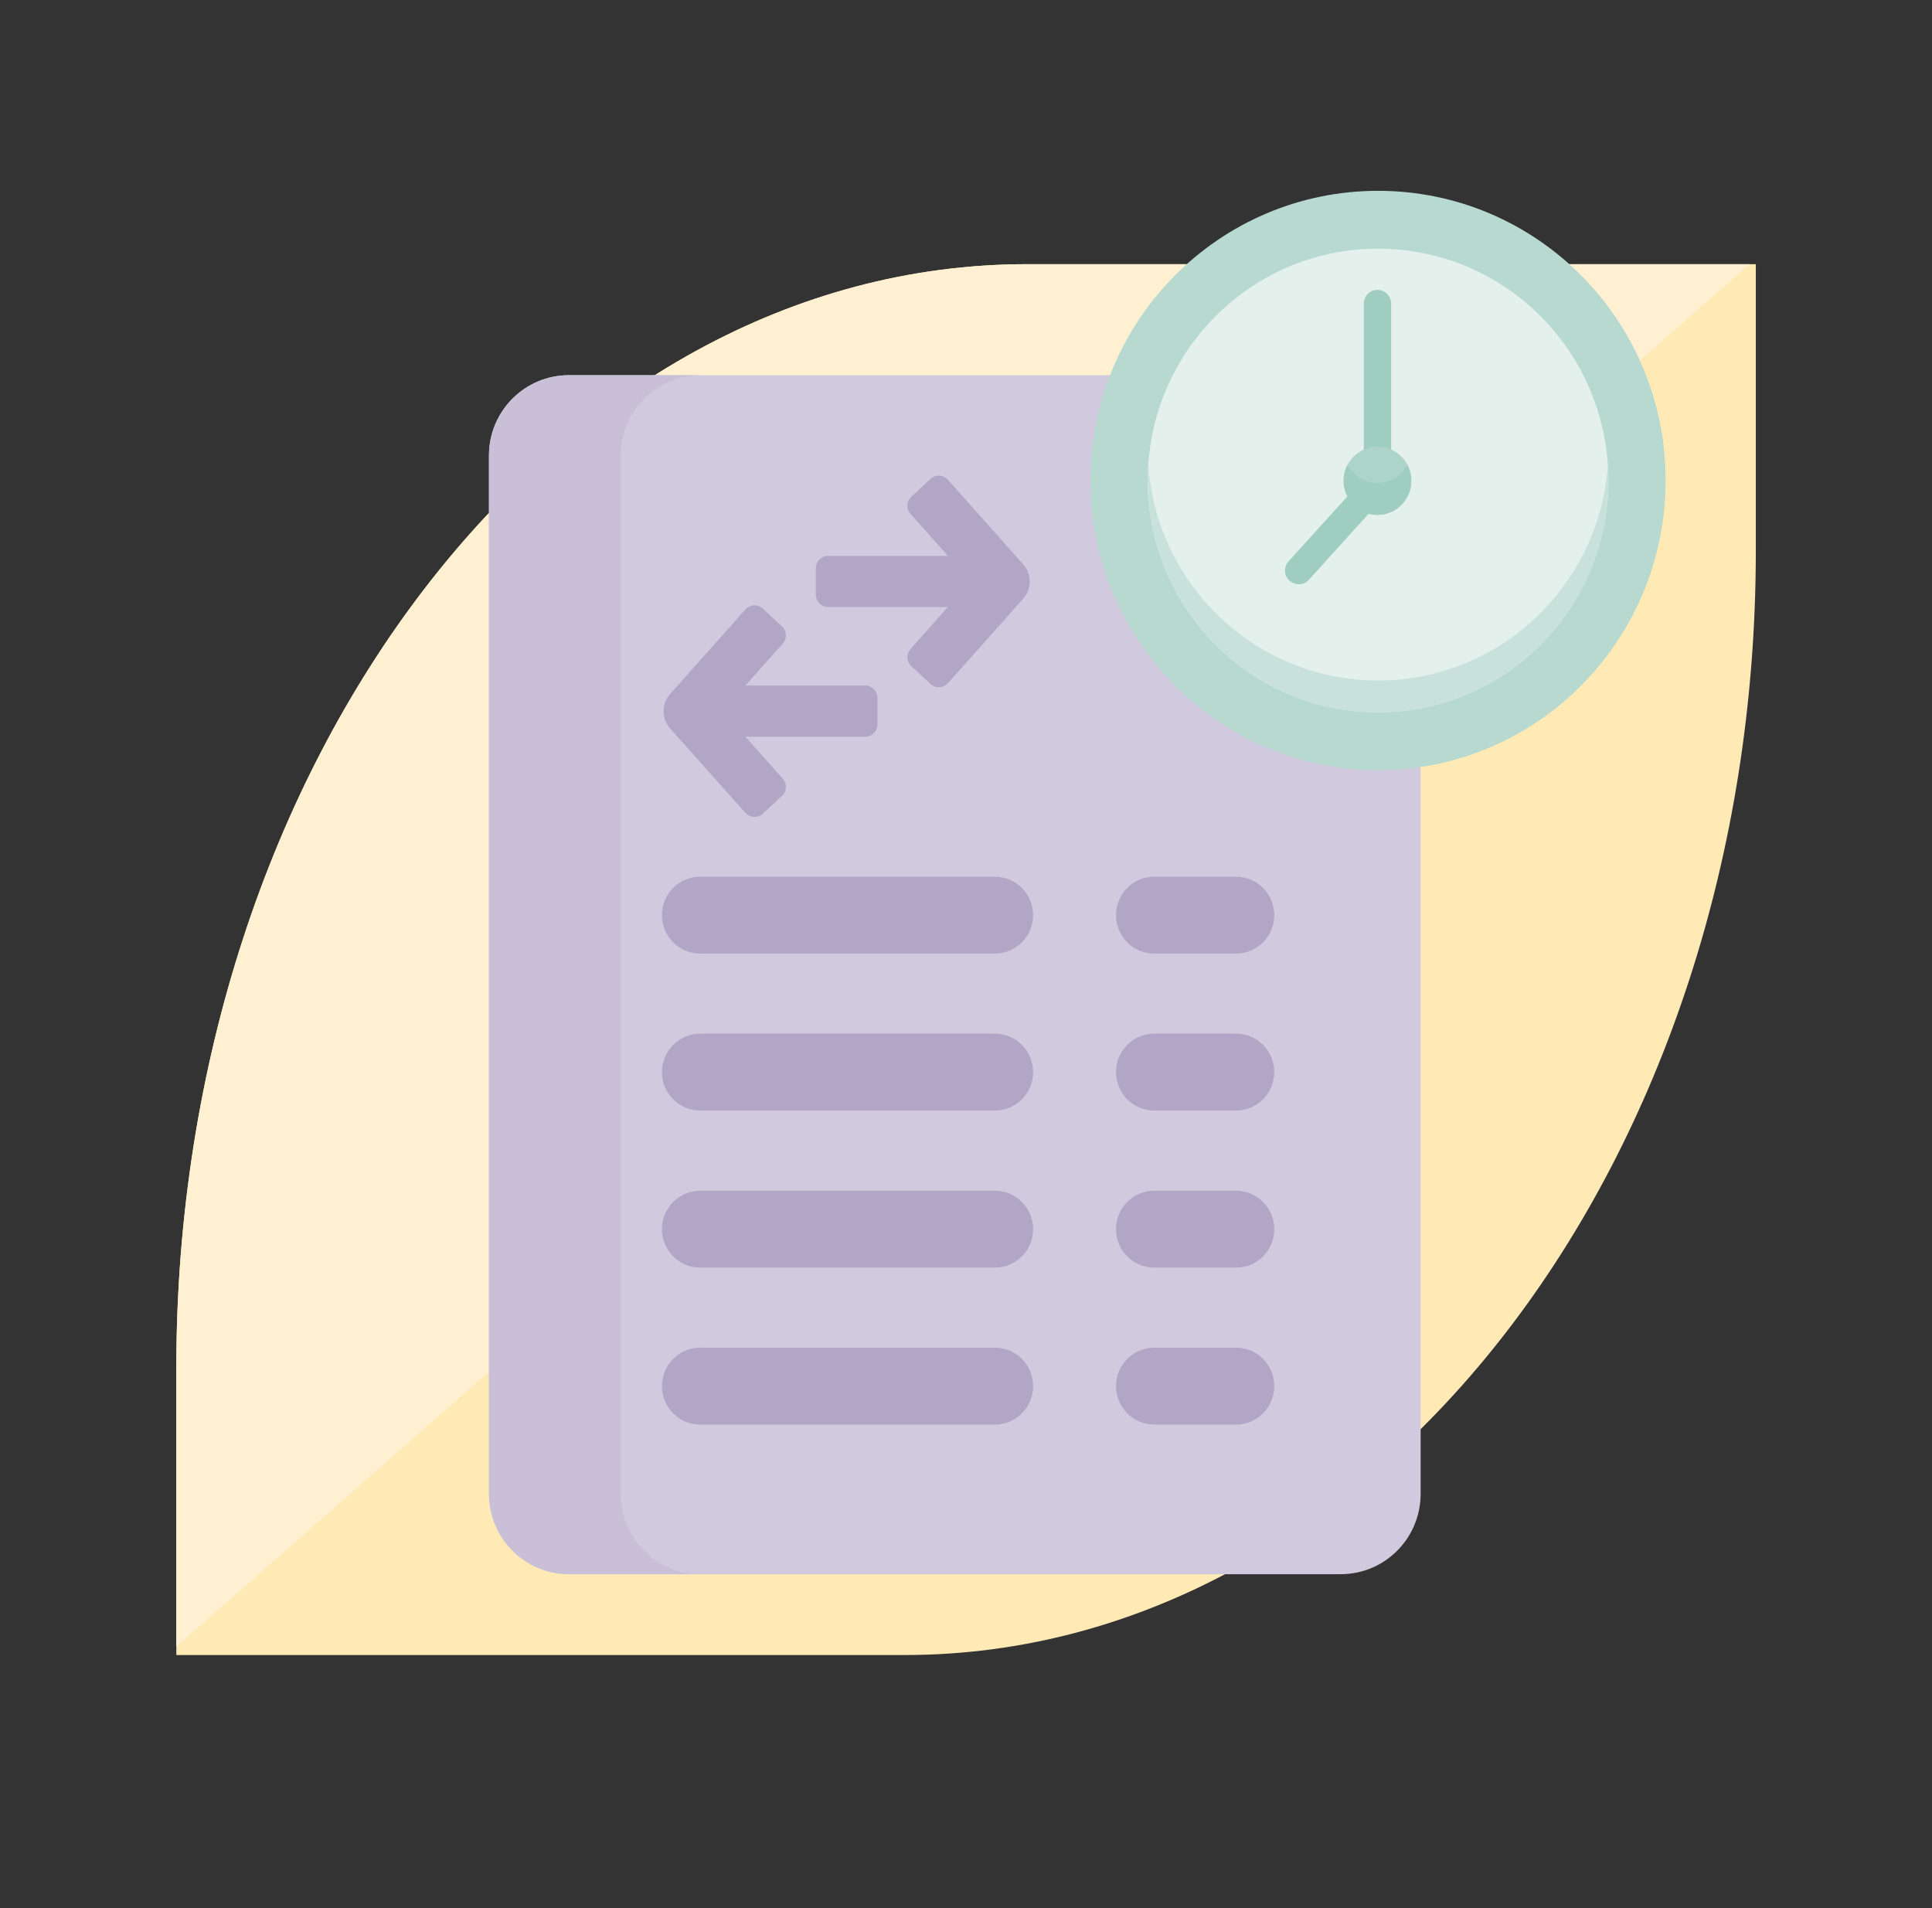 <svg width="81" height="80" viewBox="0 0 81 80" fill="none" xmlns="http://www.w3.org/2000/svg">
<rect x="0" y="0" width="81" height="80" fill="#333333" stroke="none"/>
<path d="M37.933 69.389C57.639 69.389 73.613 48.669 73.613 23.108V11.076H43.067C23.362 11.076 7.393 31.785 7.393 57.351V69.389H37.933Z" fill="#FFEAB6"/>
<path d="M73.352 11.076L7.393 69.034V57.351C7.393 31.785 23.367 11.076 43.067 11.076H73.352Z" fill="#FFF0D1"/>
<path d="M56.212 15.729H23.848C21.999 15.729 20.5 17.237 20.5 19.097V62.632C20.5 64.492 21.999 66 23.848 66H56.212C58.062 66 59.561 64.492 59.561 62.632V19.097C59.561 17.237 58.062 15.729 56.212 15.729Z" fill="#D1C9DD"/>
<path d="M29.375 66H23.848C22.002 66 20.5 64.489 20.5 62.626V19.102C20.5 17.24 22.002 15.734 23.848 15.734H29.375C27.529 15.734 26.027 17.24 26.027 19.102V62.632C26.027 64.494 27.529 66.005 29.375 66.005V66Z" fill="#C9C0D8"/>
<path d="M41.711 36.757H29.354C28.469 36.757 27.752 37.479 27.752 38.369C27.752 39.259 28.469 39.98 29.354 39.98H41.711C42.595 39.98 43.313 39.259 43.313 38.369C43.313 37.479 42.595 36.757 41.711 36.757Z" fill="#B2A6C7"/>
<path d="M51.822 36.757H48.391C47.506 36.757 46.789 37.479 46.789 38.369C46.789 39.259 47.506 39.98 48.391 39.98H51.822C52.707 39.98 53.424 39.259 53.424 38.369C53.424 37.479 52.707 36.757 51.822 36.757Z" fill="#B2A6C7"/>
<path d="M41.711 43.337H29.354C28.469 43.337 27.752 44.059 27.752 44.949C27.752 45.839 28.469 46.561 29.354 46.561H41.711C42.595 46.561 43.313 45.839 43.313 44.949C43.313 44.059 42.595 43.337 41.711 43.337Z" fill="#B2A6C7"/>
<path d="M51.822 43.337H48.391C47.506 43.337 46.789 44.059 46.789 44.949C46.789 45.839 47.506 46.561 48.391 46.561H51.822C52.707 46.561 53.424 45.839 53.424 44.949C53.424 44.059 52.707 43.337 51.822 43.337Z" fill="#B2A6C7"/>
<path d="M41.711 49.923H29.354C28.469 49.923 27.752 50.645 27.752 51.535C27.752 52.425 28.469 53.147 29.354 53.147H41.711C42.595 53.147 43.313 52.425 43.313 51.535C43.313 50.645 42.595 49.923 41.711 49.923Z" fill="#B2A6C7"/>
<path d="M51.822 49.923H48.391C47.506 49.923 46.789 50.645 46.789 51.535C46.789 52.425 47.506 53.147 48.391 53.147H51.822C52.707 53.147 53.424 52.425 53.424 51.535C53.424 50.645 52.707 49.923 51.822 49.923Z" fill="#B2A6C7"/>
<path d="M41.711 56.503H29.354C28.469 56.503 27.752 57.225 27.752 58.115C27.752 59.005 28.469 59.727 29.354 59.727H41.711C42.595 59.727 43.313 59.005 43.313 58.115C43.313 57.225 42.595 56.503 41.711 56.503Z" fill="#B2A6C7"/>
<path d="M51.822 56.503H48.391C47.506 56.503 46.789 57.225 46.789 58.115C46.789 59.005 47.506 59.727 48.391 59.727H51.822C52.707 59.727 53.424 59.005 53.424 58.115C53.424 57.225 52.707 56.503 51.822 56.503Z" fill="#B2A6C7"/>
<path d="M39.737 28.649L42.897 25.103C43.263 24.69 43.263 24.071 42.897 23.658L39.737 20.112C39.548 19.9 39.221 19.883 39.011 20.078L38.207 20.826C38.002 21.015 37.985 21.339 38.173 21.545L39.742 23.307H34.714C34.431 23.307 34.204 23.536 34.204 23.82V24.935C34.204 25.22 34.431 25.448 34.714 25.448H39.742L38.173 27.211C37.985 27.422 38.002 27.74 38.207 27.93L39.011 28.677C39.221 28.872 39.548 28.856 39.737 28.644V28.649Z" fill="#B2A6C7"/>
<path d="M31.255 34.086L28.095 30.54C27.729 30.127 27.729 29.508 28.095 29.096L31.255 25.549C31.444 25.337 31.771 25.32 31.981 25.515L32.785 26.263C32.99 26.452 33.007 26.776 32.818 26.982L31.25 28.744H36.278C36.56 28.744 36.788 28.973 36.788 29.257V30.372C36.788 30.657 36.56 30.886 36.278 30.886H31.25L32.818 32.648C33.007 32.859 32.99 33.177 32.785 33.367L31.981 34.114C31.771 34.309 31.444 34.293 31.255 34.081V34.086Z" fill="#B2A6C7"/>
<path d="M57.776 32.291C64.435 32.291 69.833 26.853 69.833 20.145C69.833 13.438 64.435 8 57.776 8C51.117 8 45.718 13.438 45.718 20.145C45.718 26.853 51.117 32.291 57.776 32.291Z" fill="#B7D9D0"/>
<path d="M57.776 29.865C63.109 29.865 67.433 25.513 67.433 20.145C67.433 14.777 63.109 10.426 57.776 10.426C52.442 10.426 48.119 14.777 48.119 20.145C48.119 25.513 52.442 29.865 57.776 29.865Z" fill="#E3F0EC"/>
<path d="M57.776 28.532C52.664 28.532 48.484 24.534 48.141 19.476C48.124 19.699 48.119 19.917 48.119 20.145C48.119 25.515 52.443 29.865 57.776 29.865C63.109 29.865 67.433 25.51 67.433 20.145C67.433 19.922 67.427 19.699 67.411 19.476C67.073 24.534 62.887 28.532 57.776 28.532Z" fill="#C8E2DB"/>
<path d="M54.449 24.495C54.316 24.495 54.178 24.445 54.067 24.35C53.828 24.138 53.812 23.776 54.023 23.536L57.177 20.056V12.734C57.177 12.416 57.432 12.154 57.748 12.154C58.064 12.154 58.324 12.411 58.324 12.729V20.273C58.324 20.413 58.275 20.552 58.18 20.658L54.882 24.3C54.771 24.428 54.61 24.495 54.455 24.495H54.449Z" fill="#9FCEC0"/>
<path d="M57.754 21.584C58.538 21.584 59.173 20.945 59.173 20.157C59.173 19.368 58.538 18.729 57.754 18.729C56.97 18.729 56.334 19.368 56.334 20.157C56.334 20.945 56.97 21.584 57.754 21.584Z" fill="#ADD4C9"/>
<path d="M57.754 20.251C57.211 20.251 56.734 19.939 56.495 19.487C56.39 19.688 56.329 19.911 56.329 20.157C56.329 20.948 56.967 21.59 57.748 21.59C58.53 21.59 59.167 20.948 59.167 20.157C59.167 19.917 59.106 19.688 59.001 19.487C58.763 19.939 58.292 20.251 57.743 20.251H57.754Z" fill="#9FCEC0"/>
</svg>
